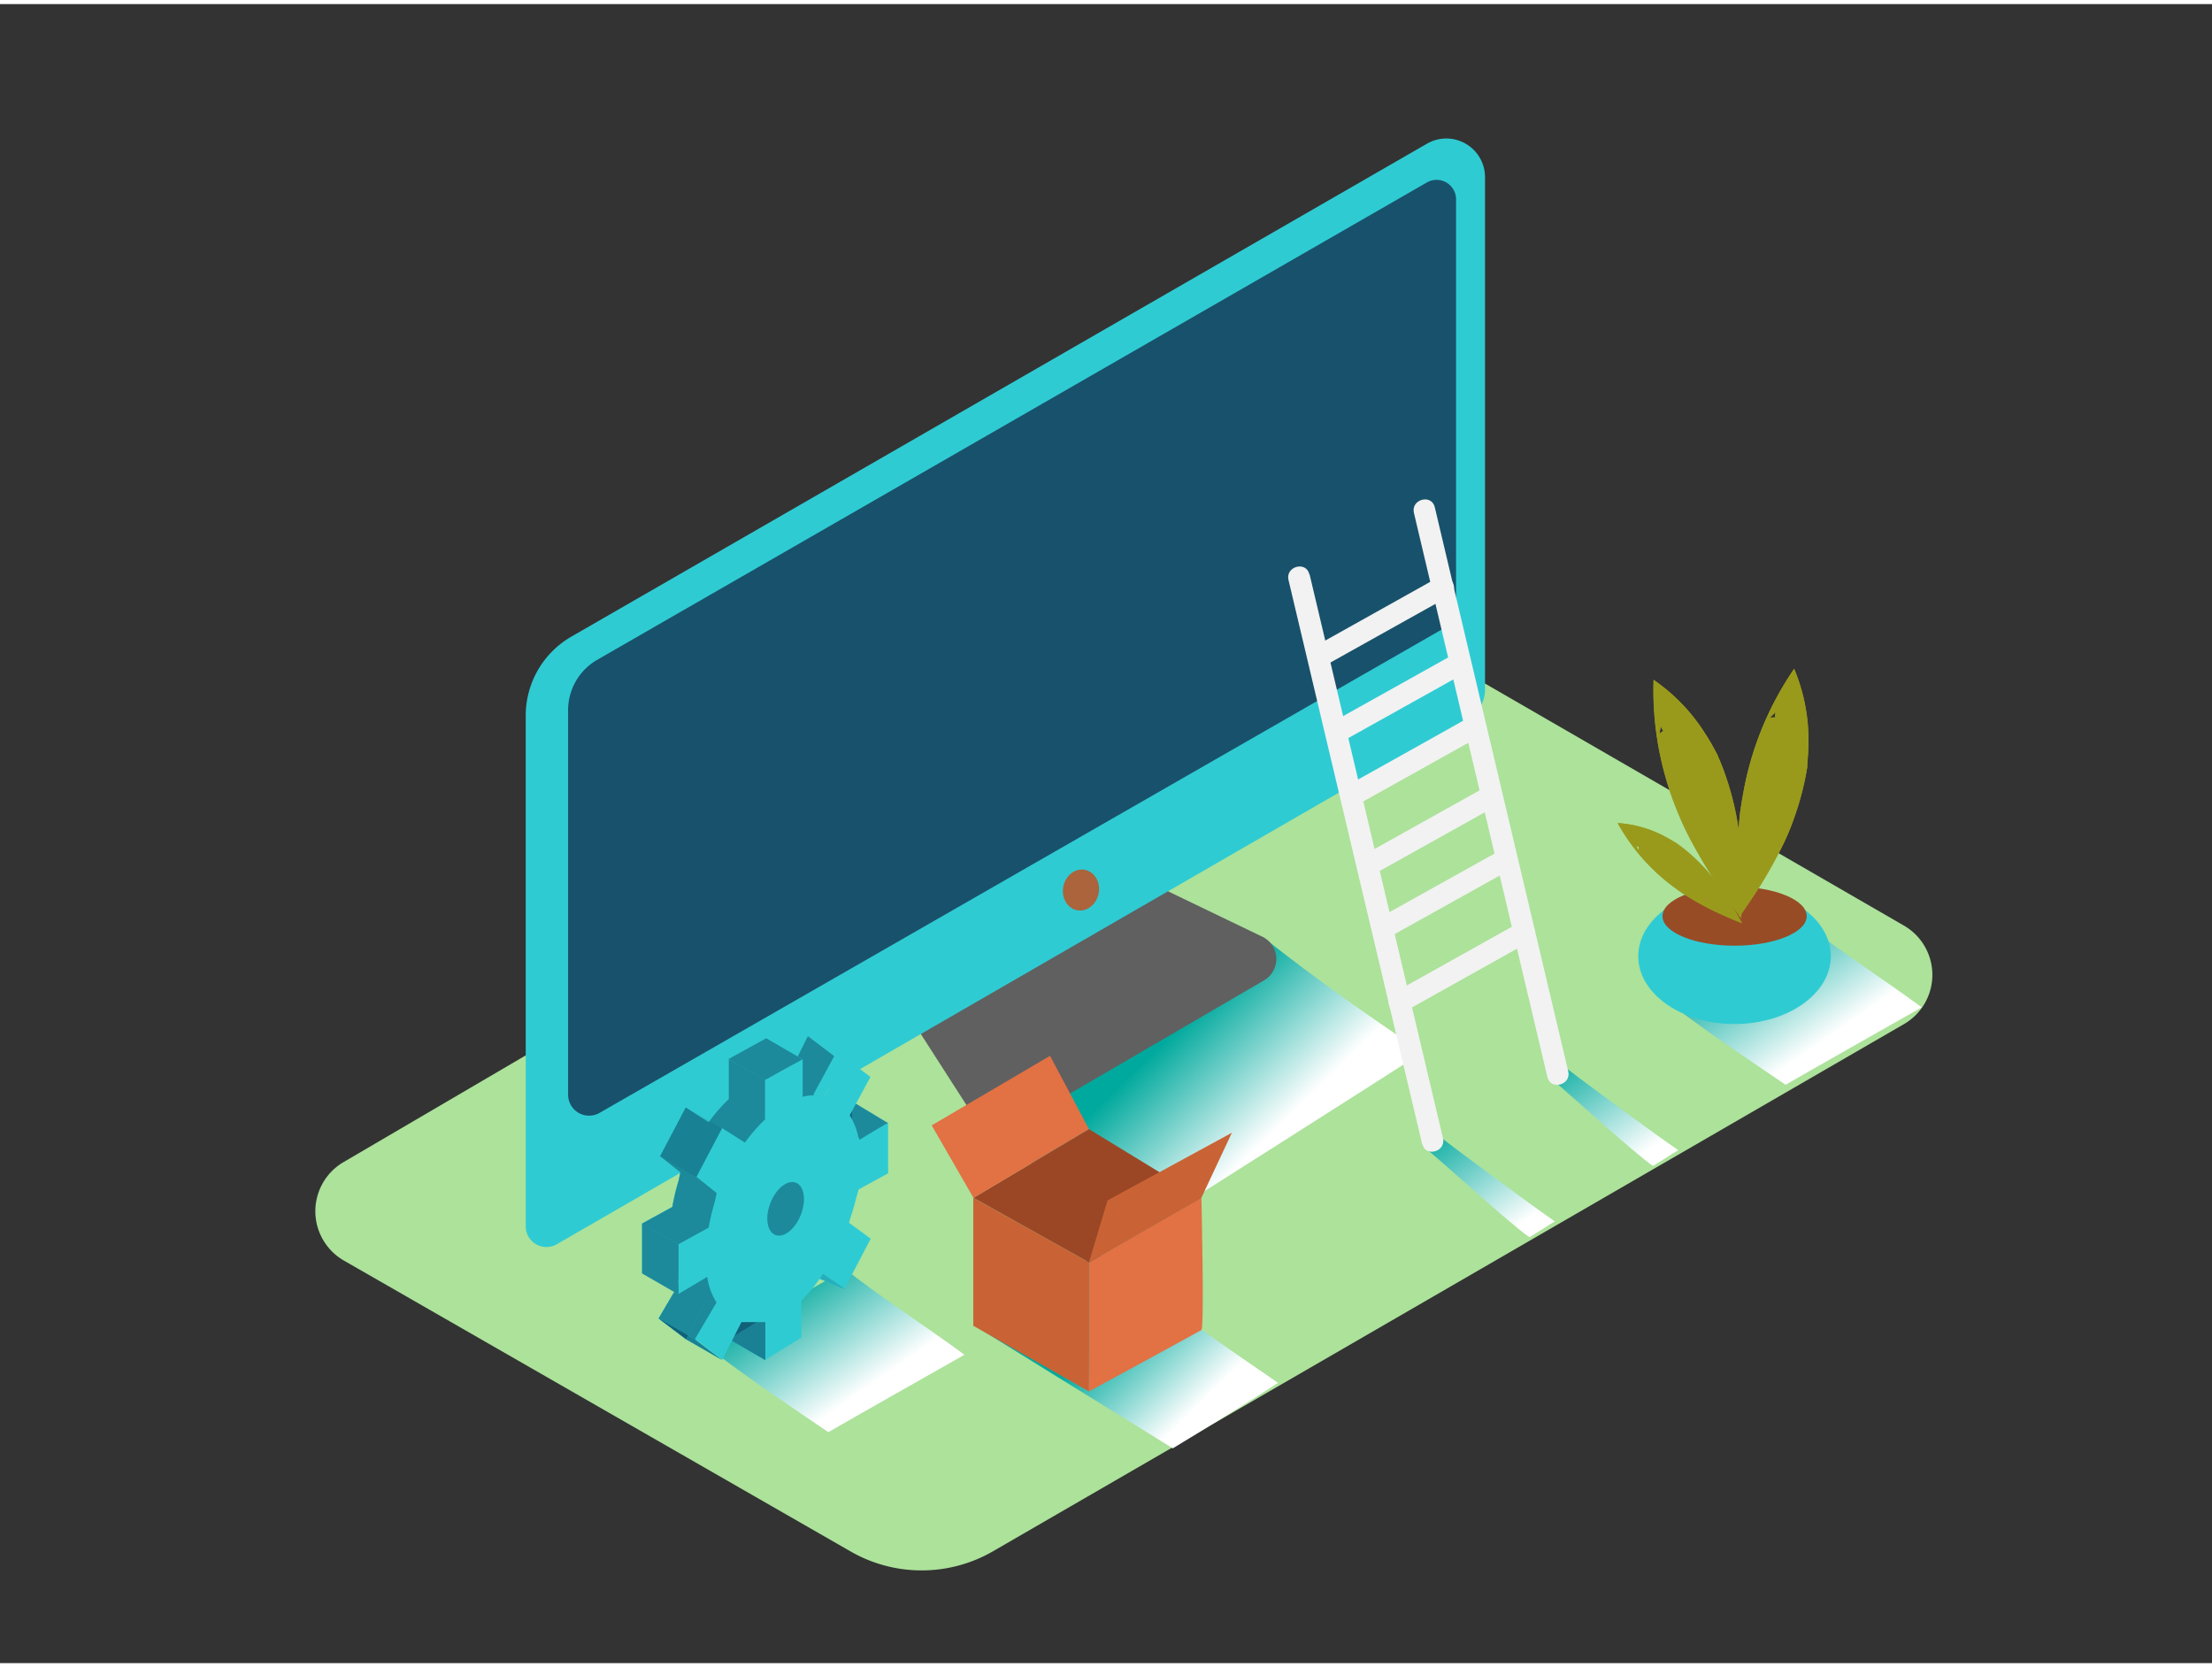 <svg xmlns="http://www.w3.org/2000/svg" xmlns:xlink="http://www.w3.org/1999/xlink" viewBox="0 0 400 300" width="406" height="306" class="illustration styles_illustrationTablet__1DWOa"><rect x="0" y="0" width="400" height="300" fill="#333333" stroke="none"/><defs><linearGradient id="linear-gradient" x1="210.23" y1="187.83" x2="228.15" y2="206.05" gradientUnits="userSpaceOnUse"><stop offset="0" stop-color="#00a99d"></stop><stop offset="1" stop-color="#fff"></stop></linearGradient><linearGradient id="linear-gradient-2" x1="104.17" y1="168" x2="90.36" y2="187.84" gradientTransform="matrix(-1, 0, 0, 1, 419.6, 0)" xlink:href="#linear-gradient"></linearGradient><linearGradient id="linear-gradient-3" x1="199.75" y1="240.19" x2="214.7" y2="255.38" xlink:href="#linear-gradient"></linearGradient><linearGradient id="linear-gradient-4" x1="277.27" y1="230.82" x2="263.46" y2="250.66" gradientTransform="matrix(-1, 0, 0, 1, 419.6, 0)" xlink:href="#linear-gradient"></linearGradient><linearGradient id="linear-gradient-5" x1="158.45" y1="201.74" x2="145.07" y2="220.95" gradientTransform="matrix(-1, 0, 0, 1, 419.6, 0)" xlink:href="#linear-gradient"></linearGradient><linearGradient id="linear-gradient-6" x1="135.98" y1="188.75" x2="122.6" y2="207.96" gradientTransform="matrix(-1, 0, 0, 1, 419.6, 0)" xlink:href="#linear-gradient"></linearGradient></defs><g style="isolation: isolate;"><g id="Layer_2" data-name="Layer 2"><path d="M344.33,184.43,179.54,279.79a25.78,25.78,0,0,1-25.75,0L62.19,227.21a10.29,10.29,0,0,1-.08-17.8l171.75-100.6a10.29,10.29,0,0,1,10.35,0l100.11,57.84A10.29,10.29,0,0,1,344.33,184.43Z" fill="#ace29a"></path><path d="M257.21,189.57c-11-7.54-18.47-12.67-28.93-20.92l-55.86,26.76,29.33,29.34C208.13,220.87,250.95,193.63,257.21,189.57Z" fill="url(#linear-gradient)" style="mix-blend-mode: multiply;"></path><path d="M208.88,159.31l19.4,9.34a4.47,4.47,0,0,1,.31,7.88l-46,26.83a4.47,4.47,0,0,1-6-1.44l-11.17-17.38" fill="#606060"></path><path d="M103.32,114.38,258.07,25.23a7,7,0,0,1,10.47,6V124a5.8,5.8,0,0,1-2.9,5L100.69,224.25A3.74,3.74,0,0,1,95.07,221V128.65A16.48,16.48,0,0,1,103.32,114.38Z" fill="#2fcbd3"></path><path d="M258.05,32.24,108,118.57a10.52,10.52,0,0,0-5.27,9.12v69.52a3.8,3.8,0,0,0,5.69,3.29l153-87.81a3.75,3.75,0,0,0,1.88-3.25V35.29A3.52,3.52,0,0,0,258.05,32.24Z" fill="#18516b"></path><ellipse cx="195.62" cy="159.69" rx="3.73" ry="3.26" transform="matrix(0.19, -0.98, 0.98, 0.19, 1.81, 321.57)" fill="#ab643c"></ellipse><path d="M322.89,195.42c7.22-4.16,16.5-9.4,24.62-14-7.09-5.22-14.57-10-21.49-15.4l-24.94,14C308.12,185.48,315.53,190.41,322.89,195.42Z" fill="url(#linear-gradient-2)" style="mix-blend-mode: multiply;"></path><path d="M231.12,249.33c-11-7.54-21.92-15.13-32.38-23.38L176,238.83l36.08,22.33C218.48,257.27,224.86,253.38,231.12,249.33Z" fill="url(#linear-gradient-3)" style="mix-blend-mode: multiply;"></path><ellipse cx="313.66" cy="172.17" rx="17.41" ry="12.26" fill="#2fcbd3"></ellipse><ellipse cx="313.67" cy="164.93" rx="13.04" ry="5.34" fill="#974c26"></ellipse><path d="M314.54,165.06c1-1.44,2.05-3,3.13-4.64,1.38-2.16,2.67-4.38,3.85-6.65a43.93,43.93,0,0,0,2.81-6.3,52.61,52.61,0,0,0,2.06-7.22c.13-.64.25-1.29.36-1.94.05-.3.06-.27.06-.22s0-.21,0-.56c.11-1.32.21-2.63.22-4a33.28,33.28,0,0,0-2.59-13.33A57.47,57.47,0,0,0,315.18,143q-.14.73-.26,1.46s-.13.89-.19,1.25-.13,1.13-.14,1.23q-.1.93-.17,1.87c-.19,2.4-.28,4.81-.27,7.22C314.16,159,314.3,162.05,314.54,165.06Zm5.54-36q.48-.54,1-1h0a2.17,2.17,0,0,0-.06.93A3,3,0,0,0,320.08,129.08Z" fill="#999a1c"></path><path d="M314.87,165.28c.09-1.76.13-3.59.13-5.6,0-2.56-.12-5.13-.35-7.68a43.93,43.93,0,0,0-1-6.82,52.61,52.61,0,0,0-2.17-7.19c-.24-.61-.49-1.22-.75-1.82-.12-.28-.09-.25-.07-.22l-.26-.5c-.62-1.17-1.25-2.33-2-3.45a33.28,33.28,0,0,0-9.38-9.81,57.47,57.47,0,0,0,4.47,24.18q.28.69.58,1.37l.52,1.15.55,1.11q.42.84.87,1.66c1.14,2.12,2.37,4.2,3.67,6.22C311.3,160.42,313,162.88,314.87,165.28ZM300.08,132q.11-.71.26-1.41h0a2.17,2.17,0,0,0,.45.82A3,3,0,0,0,300.08,132Z" fill="#999a1c"></path><path d="M315,166.2c-.52-1-1.09-2-1.74-3.06-.83-1.38-1.72-2.73-2.67-4a27.63,27.63,0,0,0-2.76-3.35,33.09,33.09,0,0,0-3.49-3.18c-.33-.25-.66-.5-1-.74-.16-.11-.13-.11-.11-.09l-.3-.18c-.71-.43-1.43-.85-2.17-1.23a20.93,20.93,0,0,0-8.23-2.27,36.15,36.15,0,0,0,10.22,11.61l.75.55.65.46.65.42,1,.62q1.95,1.17,4,2.17C311.46,164.73,313.2,165.49,315,166.2ZM296.23,153q-.17-.42-.32-.84h0a1.36,1.36,0,0,0,.51.3A1.88,1.88,0,0,0,296.23,153Z" fill="#999a1c"></path><path d="M314.54,165.06c1-1.44,2.05-3,3.13-4.64,1.38-2.16,2.67-4.38,3.85-6.65a43.93,43.93,0,0,0,2.81-6.3,52.61,52.61,0,0,0,2.06-7.22c.13-.64.25-1.29.36-1.94.05-.3.06-.27.06-.22s0-.21,0-.56c.11-1.32.21-2.63.22-4a33.28,33.28,0,0,0-2.59-13.33A57.47,57.47,0,0,0,315.18,143q-.14.73-.26,1.46s-.13.89-.19,1.25-.13,1.13-.14,1.23q-.1.93-.17,1.87c-.19,2.4-.28,4.81-.27,7.22C314.16,159,314.3,162.05,314.54,165.06Zm5.54-36q.48-.54,1-1h0a2.17,2.17,0,0,0-.06.93A3,3,0,0,0,320.08,129.08Z" fill="#999a1c"></path><path d="M314.87,165.28c.09-1.76.13-3.59.13-5.6,0-2.56-.12-5.13-.35-7.68a43.93,43.93,0,0,0-1-6.82,52.61,52.61,0,0,0-2.17-7.19c-.24-.61-.49-1.22-.75-1.82-.12-.28-.09-.25-.07-.22l-.26-.5c-.62-1.17-1.25-2.33-2-3.45a33.28,33.28,0,0,0-9.38-9.81,57.47,57.47,0,0,0,4.47,24.18q.28.69.58,1.37l.52,1.15.55,1.11q.42.84.87,1.66c1.14,2.12,2.37,4.2,3.67,6.22C311.3,160.42,313,162.88,314.87,165.28ZM300.08,132q.11-.71.26-1.41h0a2.17,2.17,0,0,0,.45.82A3,3,0,0,0,300.08,132Z" fill="#999a1c"></path><path d="M315,166.2c-.52-1-1.09-2-1.74-3.06-.83-1.38-1.72-2.73-2.67-4a27.63,27.63,0,0,0-2.76-3.35,33.09,33.09,0,0,0-3.49-3.18c-.33-.25-.66-.5-1-.74-.16-.11-.13-.11-.11-.09l-.3-.18c-.71-.43-1.43-.85-2.17-1.23a20.93,20.93,0,0,0-8.23-2.27,36.15,36.15,0,0,0,10.22,11.61l.75.55.65.46.65.42,1,.62q1.95,1.17,4,2.17C311.46,164.73,313.2,165.49,315,166.2ZM296.23,153q-.17-.42-.32-.84h0a1.36,1.36,0,0,0,.51.3A1.88,1.88,0,0,0,296.23,153Z" fill="#999a1c"></path><path d="M196.92,250.87V227.53L176,215.86V239Z" fill="#c96336"></path><path d="M196.92,227.53l20.33-11.67s.56,23.53,0,23.9-20.33,11.1-20.33,11.1Z" fill="#e27144"></path><polygon points="217.25 215.86 196.92 203.44 176.03 215.86 196.92 227.53 217.25 215.86" fill="#9b4726"></polygon><polygon points="176.03 215.86 168.48 202.76 189.88 190.18 196.92 203.44 176.03 215.86" fill="#e27144"></polygon><polygon points="217.25 215.86 222.76 204.09 200.28 216.33 196.92 227.53 217.25 215.86" fill="#c96336"></polygon><path d="M149.79,258.24c7.22-4.16,16.5-9.4,24.62-14-7.09-5.22-14.57-10-21.49-15.4l-24.94,14C135,248.3,142.42,253.24,149.79,258.24Z" fill="url(#linear-gradient-4)" style="mix-blend-mode: multiply;"></path><path d="M123.8,240c.09.17.52,1.81.87,1.47s2.16.44,2.16.44l5.06-6.44-.67-2.1h-4.56" fill="#2fcbd3"></path><path d="M148.25,212.23l.48-1.67,5.32-2.9v-9.07c0-.18-5.15,3-5.15,3l-.24-.51a12.17,12.17,0,0,0-1.56-3.92l3.75-6.92-4.76-3.62-3.56,7.14,0,0a8.1,8.1,0,0,0-3.93.07V187l-6.81,3.78V198a30.13,30.13,0,0,0-3.64,4.19L124,199.52l-4.64,8.82,3.67,2.92-.31,1.48a40.45,40.45,0,0,0-1.14,4.77l-5.46,3v9l5.2-3.1a11.7,11.7,0,0,0,1.68,4.63l-3.9,6.62,4.94,3.74,3.47-6.81h4.32v6.81l6.5-4v-6.69a26.85,26.85,0,0,0,3.92-4.86l3.91,2.67,4.72-9L147,216.69l.39-1.35C147.71,214.29,148,213.25,148.25,212.23Z" fill="#2fcbd3"></path><polyline points="160.6 202.36 154.57 198.72 153.07 200.94 155.4 205.82" fill="#2fcbd3"></polyline><polyline points="152.72 232.37 148.26 230.52 148.26 227.83" fill="#2fcbd3"></polyline><polygon points="138.39 245.21 131.85 241.44 133.51 236.49 139.4 238.22 138.39 245.21" fill="#2fcbd3"></polygon><polygon points="146.09 186.64 152.63 190.42 149.04 197.57 145.11 197.64 144.21 190.42 146.09 186.64" fill="#2fcbd3"></polygon><ellipse cx="142.08" cy="217.87" rx="5.08" ry="2.95" transform="translate(-112.67 270.42) rotate(-68.55)" fill="#2fcbd3"></ellipse><polygon points="131.76 190.79 138.3 194.57 145.11 190.79 138.57 187.01 131.76 190.79" fill="#2fcbd3"></polygon><polygon points="130.56 203.29 124.02 199.52 119.38 208.34 125.92 212.12 130.56 203.29" fill="#2fcbd3"></polygon><polygon points="119.12 237.7 125.67 241.47 130.61 245.21 124.06 241.44 119.12 237.7" fill="#2fcbd3"></polygon><path d="M123.8,240c.09.17.52,1.81.87,1.47s2.16.44,2.16.44l5.06-6.44-.67-2.1h-4.56" fill="#053855" opacity="0.44"></path><path d="M148.25,212.23l.48-1.67,5.32-2.9v-9.07c0-.18-5.15,3-5.15,3l-.24-.51a12.17,12.17,0,0,0-1.56-3.92l3.75-6.92-4.76-3.62-3.56,7.14,0,0a8.1,8.1,0,0,0-3.93.07V187l-6.81,3.78V198a30.13,30.13,0,0,0-3.64,4.19L124,199.52l-4.64,8.82,3.67,2.92-.31,1.48a40.45,40.45,0,0,0-1.14,4.77l-5.46,3v9l5.2-3.1a11.7,11.7,0,0,0,1.68,4.63l-3.9,6.62,4.94,3.74,3.47-6.81h4.32v6.81l6.5-4v-6.69a26.85,26.85,0,0,0,3.92-4.86l3.91,2.67,4.72-9L147,216.69l.39-1.35C147.71,214.29,148,213.25,148.25,212.23Z" fill="#2fcbd3"></path><polyline points="160.6 202.36 154.57 198.72 153.07 200.94 155.4 205.82" fill="#053855" opacity="0.44"></polyline><polyline points="152.72 232.37 148.26 230.52 148.26 227.83" fill="#2fcbd3"></polyline><polygon points="138.39 245.21 131.85 241.44 133.51 236.49 139.4 238.22 138.39 245.21" fill="#2fcbd3"></polygon><polygon points="146.09 186.64 152.63 190.42 149.04 197.57 145.11 197.64 144.21 190.42 146.09 186.64" fill="#2fcbd3"></polygon><ellipse cx="142.08" cy="217.87" rx="5.08" ry="2.95" transform="translate(-112.67 270.42) rotate(-68.55)" fill="#2fcbd3"></ellipse><polygon points="130.56 203.29 124.02 199.52 119.38 208.34 125.92 212.12 130.56 203.29" fill="#2fcbd3"></polygon><polygon points="119.12 237.7 125.67 241.47 130.61 245.21 124.06 241.44 119.12 237.7" fill="#2fcbd3"></polygon><path d="M148.25,212.23l.48-1.67,5.32-2.9v-9.07c0-.18-5.15,3-5.15,3l-.24-.51a12.17,12.17,0,0,0-1.56-3.92l3.75-6.92-4.76-3.62-3.56,7.14,0,0a8.1,8.1,0,0,0-3.93.07V187l-6.81,3.78V198a30.13,30.13,0,0,0-3.64,4.19L124,199.52l-4.64,8.82,3.67,2.92-.31,1.48a40.45,40.45,0,0,0-1.14,4.77l-5.46,3v9l5.2-3.1a11.7,11.7,0,0,0,1.68,4.63l-3.9,6.62,4.94,3.74,3.47-6.81h4.32v6.81l6.5-4v-6.69a26.85,26.85,0,0,0,3.92-4.86l3.91,2.67,4.72-9L147,216.69l.39-1.35C147.71,214.29,148,213.25,148.25,212.23Z" fill="#053855" opacity="0.44"></path><polyline points="152.72 232.37 148.26 230.52 148.26 227.83" fill="#053855" opacity="0.1"></polyline><polygon points="138.39 245.21 131.85 241.44 133.51 236.49 139.4 238.22 138.39 245.21" fill="#053855" opacity="0.1"></polygon><ellipse cx="142.08" cy="217.87" rx="5.08" ry="2.95" transform="translate(-112.67 270.42) rotate(-68.55)" fill="#053855" opacity="0.1"></ellipse><polygon points="130.56 203.29 124.02 199.52 119.38 208.34 125.92 212.12 130.56 203.29" fill="#053855" opacity="0.1"></polygon><polygon points="119.12 237.7 125.67 241.47 130.61 245.21 124.06 241.44 119.12 237.7" fill="#053855" opacity="0.1"></polygon><polyline points="152.72 232.37 148.26 230.52 148.26 227.83" fill="#053855" opacity="0.1"></polyline><polygon points="138.39 245.21 131.85 241.44 133.51 236.49 139.4 238.22 138.39 245.21" fill="#053855" opacity="0.44"></polygon><path d="M154.8,216l.48-1.67,5.32-2.9v-9.07c0-.18-5.15,3-5.15,3l-.24-.51a12.17,12.17,0,0,0-1.56-3.92l3.75-6.92-4.76-3.62-3.56,7.14,0,0a8.1,8.1,0,0,0-3.93.07v-6.85l-6.81,3.78v7.16a30.13,30.13,0,0,0-3.64,4.19l-4.11-2.62-4.64,8.82L129.6,215l-.31,1.48a40.45,40.45,0,0,0-1.14,4.77l-5.46,3v9l5.2-3.1a11.7,11.7,0,0,0,1.68,4.63l-3.9,6.62,4.94,3.74,3.47-6.81h4.32v6.81l6.5-4v-6.69a26.85,26.85,0,0,0,3.92-4.86l3.91,2.67,4.72-9-3.92-2.89.39-1.35C154.26,218.07,154.55,217,154.8,216Z" fill="#2fcbd3"></path><ellipse cx="142.08" cy="217.87" rx="5.08" ry="2.95" transform="translate(-112.67 270.42) rotate(-68.55)" fill="#053855" opacity="0.44"></ellipse><polygon points="119.12 237.7 125.67 241.47 130.61 245.21 124.06 241.44 119.12 237.7" fill="#053855" opacity="0.44"></polygon><polygon points="131.76 190.79 138.3 194.57 145.11 190.79 138.57 187.01 131.76 190.79" fill="#2fcbd3"></polygon><polygon points="131.76 190.77 138.29 194.57 145.11 190.81 138.58 187.02 131.76 190.77" fill="#053855" opacity="0.44"></polygon><polygon points="116.14 220.52 122.69 224.3 122.69 233.33 116.14 229.55 116.14 220.52" fill="#2fcbd3"></polygon><polygon points="116.14 220.52 122.69 224.3 122.69 233.33 116.14 229.55 116.14 220.52" fill="#053855" opacity="0.44"></polygon><path d="M260.28,204.73l-3.07,1.72c3.42,2.65,15.79,14.11,19.37,16.54.95-.55,3.53-2.25,4.59-2.86C277.62,217.69,263.68,207.41,260.28,204.73Z" fill="url(#linear-gradient-5)" style="mix-blend-mode: multiply;"></path><path d="M282.91,192.16l0,0q-1,1.26-2,2.51c4.56,3.85,14.8,13.25,18,15.43.95-.55,3.53-2.25,4.59-2.86C300,204.91,286.82,195.2,282.91,192.16Z" fill="url(#linear-gradient-6)" style="mix-blend-mode: multiply;"></path><path d="M259.46,91l24.13,102c.58,2.45-3.2,3.5-3.78,1l-24.13-102c-.58-2.45,3.2-3.5,3.78-1Z" fill="#f2f2f2"></path><path d="M236.81,103.09l24.13,102c.58,2.45-3.2,3.5-3.78,1L233,104.13c-.58-2.45,3.2-3.5,3.78-1Z" fill="#f2f2f2"></path><path d="M262,107.1l-22.64,12.65c-2.2,1.23-4.18-2.15-2-3.38L260,103.71c2.2-1.23,4.18,2.15,2,3.38Z" fill="#f2f2f2"></path><path d="M264.33,121.27,242.61,133.4c-2.2,1.23-4.18-2.15-2-3.38l21.72-12.13c2.2-1.23,4.18,2.15,2,3.38Z" fill="#f2f2f2"></path><path d="M267,132.75l-21.69,12.12c-2.2,1.23-4.18-2.15-2-3.38L265,129.37c2.2-1.23,4.18,2.15,2,3.38Z" fill="#f2f2f2"></path><path d="M270.37,145.1l-21.49,12c-2.2,1.23-4.18-2.15-2-3.38l21.49-12c2.2-1.23,4.18,2.15,2,3.38Z" fill="#f2f2f2"></path><path d="M273.32,156.4l-21.53,12c-2.2,1.23-4.18-2.15-2-3.38l21.53-12c2.2-1.23,4.18,2.15,2,3.38Z" fill="#f2f2f2"></path><path d="M276.61,169.53,254,182.18c-2.2,1.23-4.18-2.15-2-3.38l22.64-12.65c2.2-1.23,4.18,2.15,2,3.38Z" fill="#f2f2f2"></path></g></g></svg>